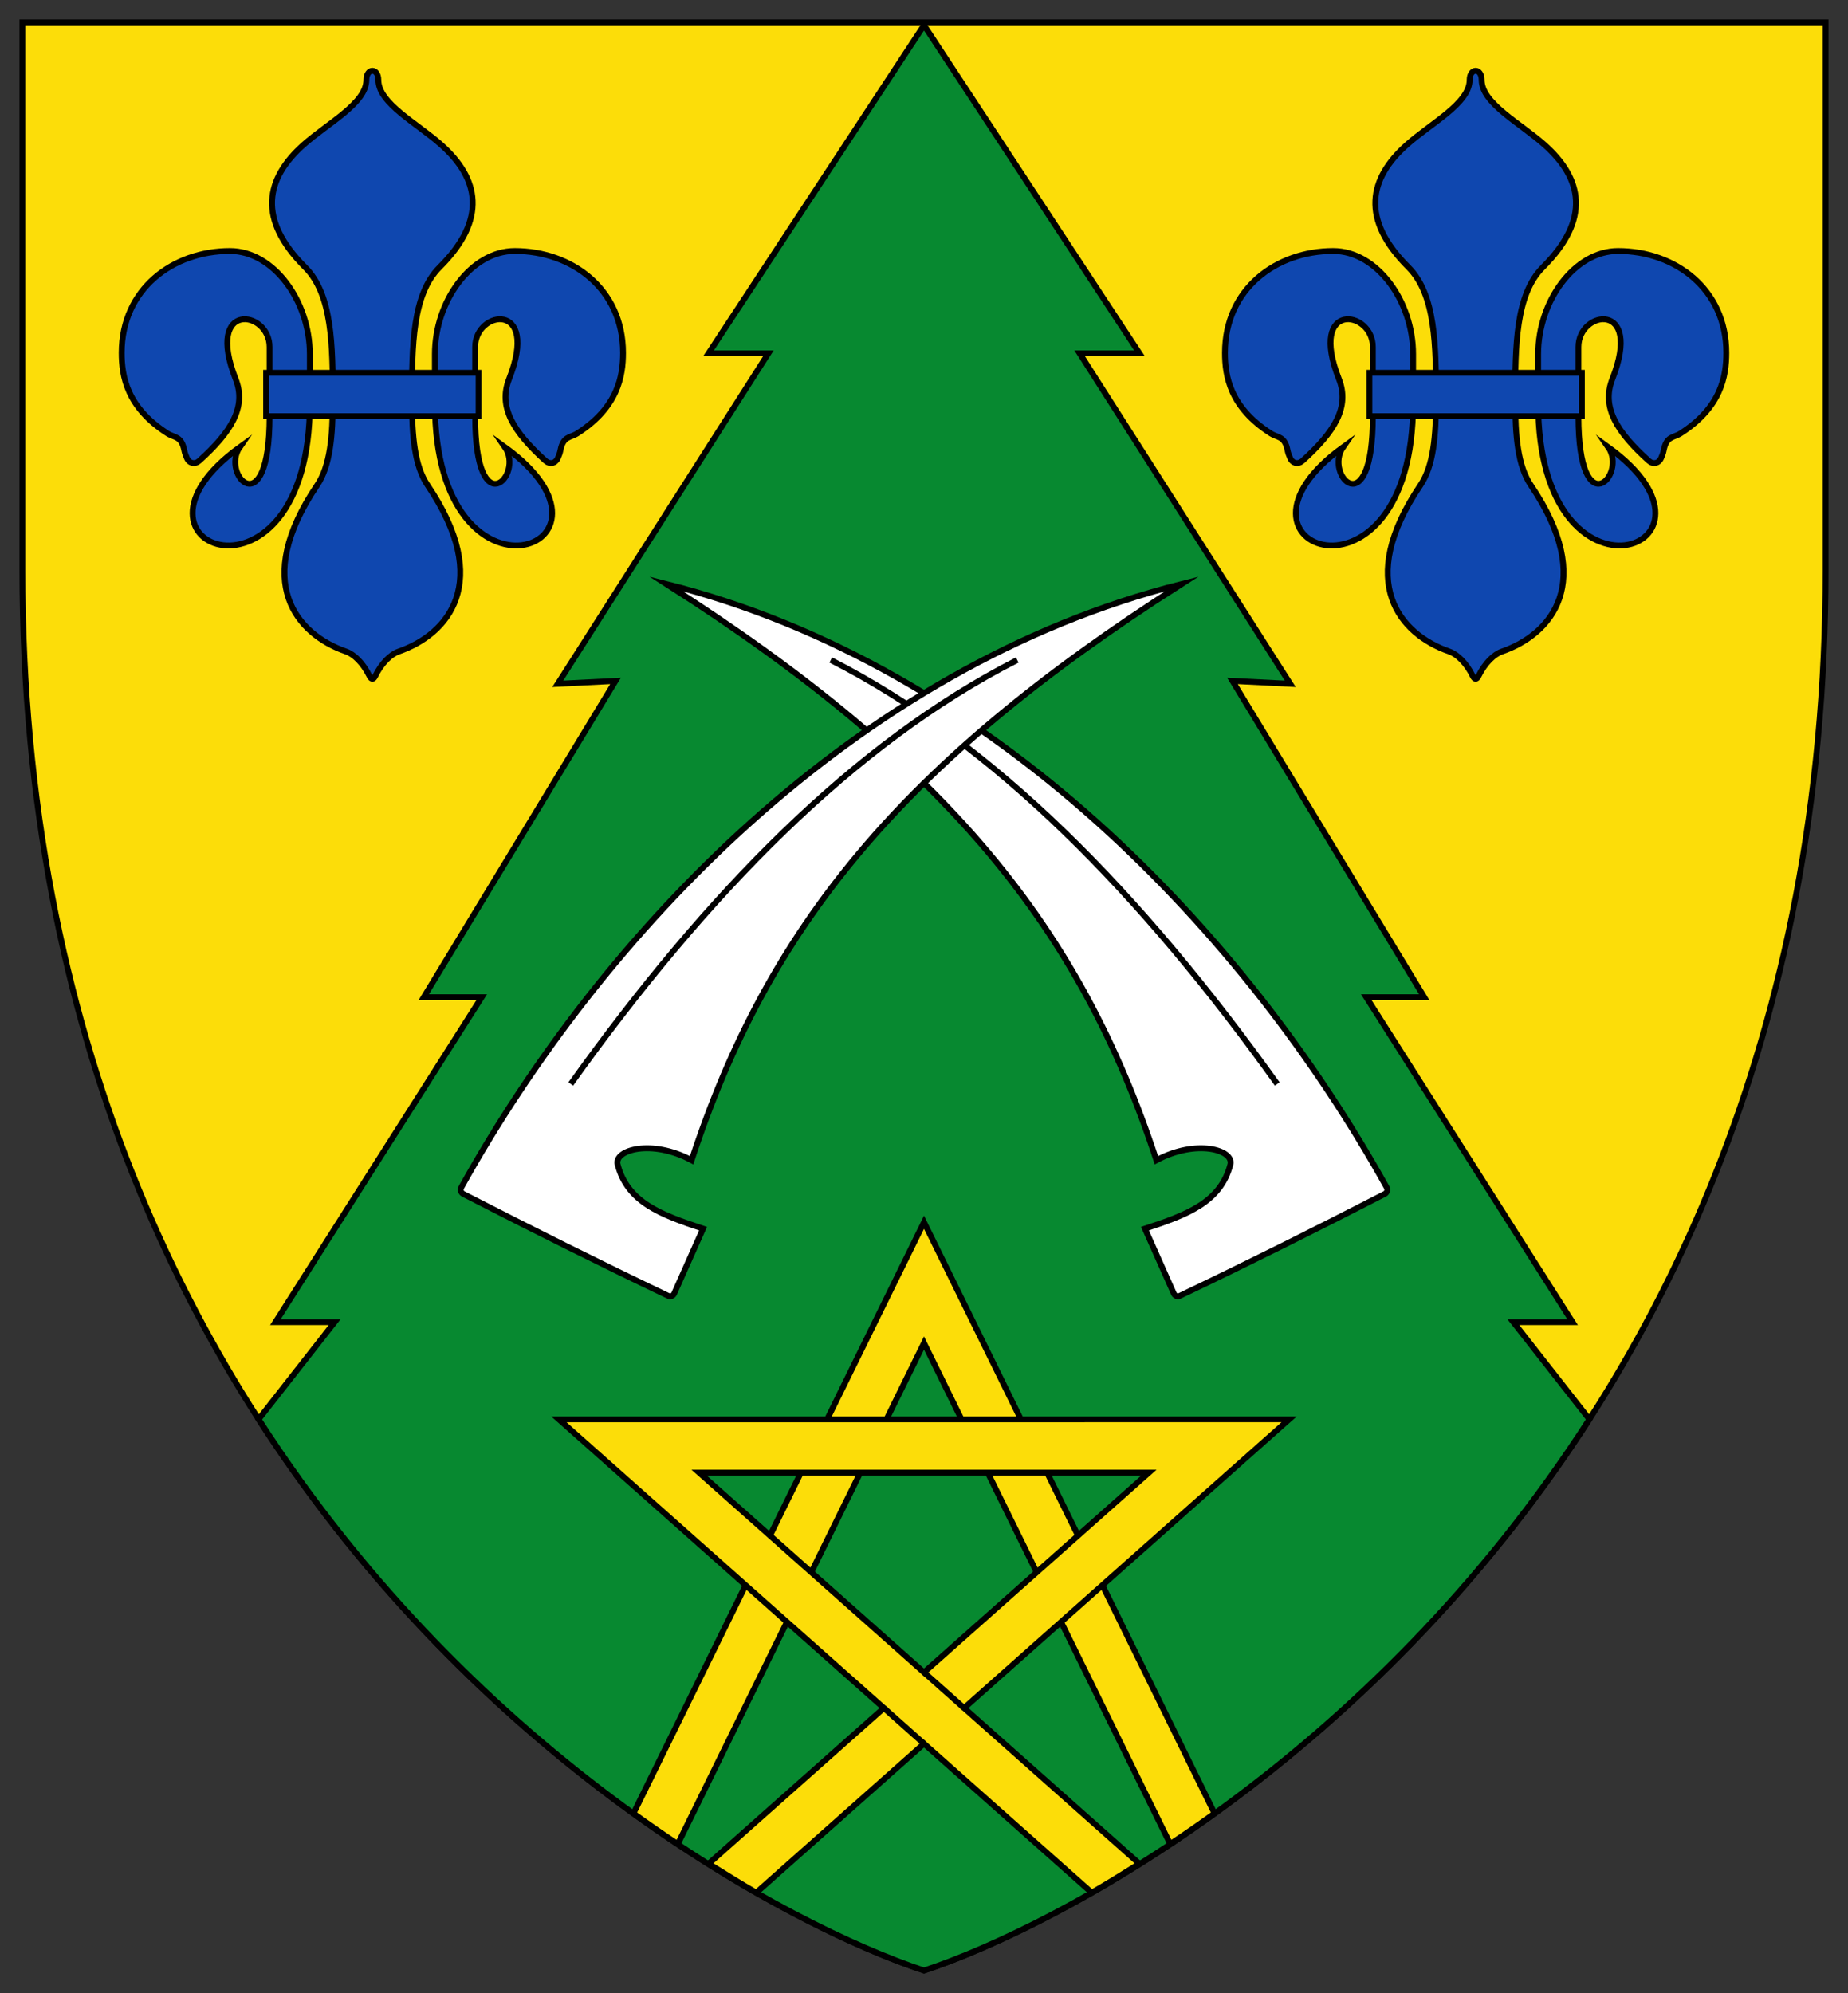 <svg height="511.346" width="474.148" xmlns:xlink="http://www.w3.org/1999/xlink" xmlns="http://www.w3.org/2000/svg"><rect width="100%" height="100%" fill="#333333" stroke="none"/><path style="display:inline;fill:#fcdd09;fill-opacity:1;stroke:#000;stroke-width:1.5;stroke-linecap:butt;stroke-linejoin:miter;stroke-miterlimit:4;stroke-dasharray:none" d="M-20516.131-21981.087v140.462c0 240.308-175.073 340.702-231.324 359.344-56.251-18.642-231.324-119.036-231.324-359.344v-140.462zm-67.29 391.067" transform="translate(20984.529 21986.837)"/><path style="display:inline;fill:#078930;fill-opacity:1;stroke:#000;stroke-width:1.5;stroke-linecap:butt;stroke-linejoin:miter;stroke-miterlimit:4;stroke-dasharray:none" d="M-20747.455-21481.281c-34.692-11.497-114.579-54.09-170.719-141.421l19.497-24.922h-15.187l52.937-83.375h-14.875l49.208-81.146-14.833.75 54.042-84.792h-15.354l55.284-84.174 55.284 84.174h-15.354l54.042 84.792-14.833-.75 49.208 81.146h-14.875l52.937 83.375h-15.187l19.497 24.922c-56.14 87.331-136.027 129.924-170.719 141.421z" transform="translate(20984.529 21986.837)"/><path style="fill:#fcdd09;fill-opacity:1;stroke:#000;stroke-width:1.5;stroke-linecap:butt;stroke-linejoin:miter;stroke-miterlimit:4;stroke-dasharray:none" d="m-20747.455-21673.26-74.545 151.668a368.56 368.56 0 0 0 11.363 7.873l63.182-128.551 63.181 128.551a369.8 369.8 0 0 0 11.364-7.873z" transform="translate(20984.529 21986.837)"/><path style="fill:#fcdd09;fill-opacity:1;stroke:#000;stroke-width:1.5;stroke-linecap:butt;stroke-linejoin:miter;stroke-miterlimit:4;stroke-dasharray:none" d="m143.383 364.762 83.396 74.074-44.96 39.934c4.145 2.599 8.288 5.186 12.222 7.433l43.033-38.222 43.037 38.224c3.932-2.246 8.073-4.834 12.217-7.432l-44.96-39.935 83.402-74.078zm151.396 13.676-57.709 51.255-57.7-51.252z" transform="translate(0 -.624)"/><path style="fill:none;fill-opacity:1;stroke:#000;stroke-width:1.5;stroke-linecap:butt;stroke-linejoin:miter;stroke-miterlimit:4;stroke-dasharray:none" d="m-20757.75-21548.626 10.296 9.145m10.292-9.142-10.296-9.145" transform="translate(20984.529 21986.837)"/><g transform="translate(20984.529 21986.837)"><g id="a" style="stroke:#000"><path style="opacity:1;fill:#fff;fill-opacity:1;stroke:#000;stroke-width:1.5;stroke-linecap:butt;stroke-linejoin:miter;stroke-miterlimit:7;stroke-dasharray:none" d="m-20690.769-21671.61 7.423 16.673c.261.587.943.839 1.523.562 17.148-8.191 34.693-16.937 52.566-26.142.622-.32.853-1.077.513-1.689-35.896-64.646-100.718-133.655-184.826-154.809 72.207 46.077 106.252 88.382 125.747 147.845 10.251-5.497 19.97-2.676 18.974 1.119-2.53 9.638-10.963 12.838-21.92 16.441z"/><path style="opacity:1;fill:#fff;fill-opacity:1;stroke:#000;stroke-width:1.5;stroke-linecap:butt;stroke-linejoin:miter;stroke-miterlimit:7;stroke-dasharray:none" d="M-20771.379-21817.51c41.91 21.352 79.545 59.805 114.551 108.776"/></g><use xlink:href="#a" width="100%" height="100%" transform="matrix(-1 0 0 1 -41494.91 0)"/></g><g transform="translate(20984.529 21986.837)"><g id="b"><path style="opacity:1;fill:#0f47af;fill-opacity:1;stroke:#000;stroke-width:1.5;stroke-linecap:butt;stroke-linejoin:miter;stroke-miterlimit:13;stroke-dasharray:none" d="M-20621.961-21883.353c0 56.436-53.351 36.853-17.959 11.208-5.027 7.215 7.626 20.403 7.626-7.917v-17.75c0-9.472-16.648-11.979-8.709 8.209 2.852 7.252-1.155 13.6-9.326 20.985-1.095.989-2.554.7-3.157-.648-.305-.682-.558-1.35-.683-2.004-.716-3.737-2.511-3.208-4.334-4.375-10.447-6.687-11.736-14.712-11.736-20.657 0-16.421 13.167-26.136 27.778-26.136 11.244 0 20.5 12.918 20.5 26.46zm17.582-82.959c0 5.979 9.87 11.052 16.125 16.625 9.715 8.655 11.933 19.092-.417 31.417-6.982 6.968-7.09 20.103-7.09 34.003 0 9.322.66 16.958 4.007 21.914 16.835 24.931 5.186 38.307-7.417 42.666-1.983.686-4.34 2.874-6.028 6.334-.44.901-1.002.901-1.442 0-1.688-3.46-4.045-5.648-6.028-6.334-12.603-4.359-24.252-17.735-7.417-42.666 3.347-4.956 4.007-12.592 4.007-21.914 0-13.9-.108-27.035-7.09-34.003-12.35-12.325-10.132-22.762-.417-31.417 6.255-5.573 16.125-10.646 16.125-16.625 0-3.167 3.082-3.167 3.082 0zm14.5 82.959c0 56.436 53.351 36.853 17.959 11.208 5.027 7.215-7.626 20.403-7.626-7.917v-17.75c0-9.472 16.648-11.979 8.709 8.209-2.852 7.252 1.155 13.6 9.326 20.985 1.095.989 2.554.7 3.157-.648.305-.682.558-1.35.683-2.004.716-3.737 2.511-3.208 4.334-4.375 10.447-6.687 11.736-14.712 11.736-20.657 0-16.421-13.167-26.136-27.778-26.136-11.244 0-20.5 12.918-20.5 26.46z"/><path style="opacity:1;fill:#0f47af;fill-opacity:1;stroke:#000;stroke-width:1.5;stroke-miterlimit:13" d="M-20578.662-21891.187v11.125h-54.518v-11.125z"/></g><use xlink:href="#b" width="100%" height="100%" transform="matrix(-1 0 0 1 -41494.91 0)"/></g></svg>